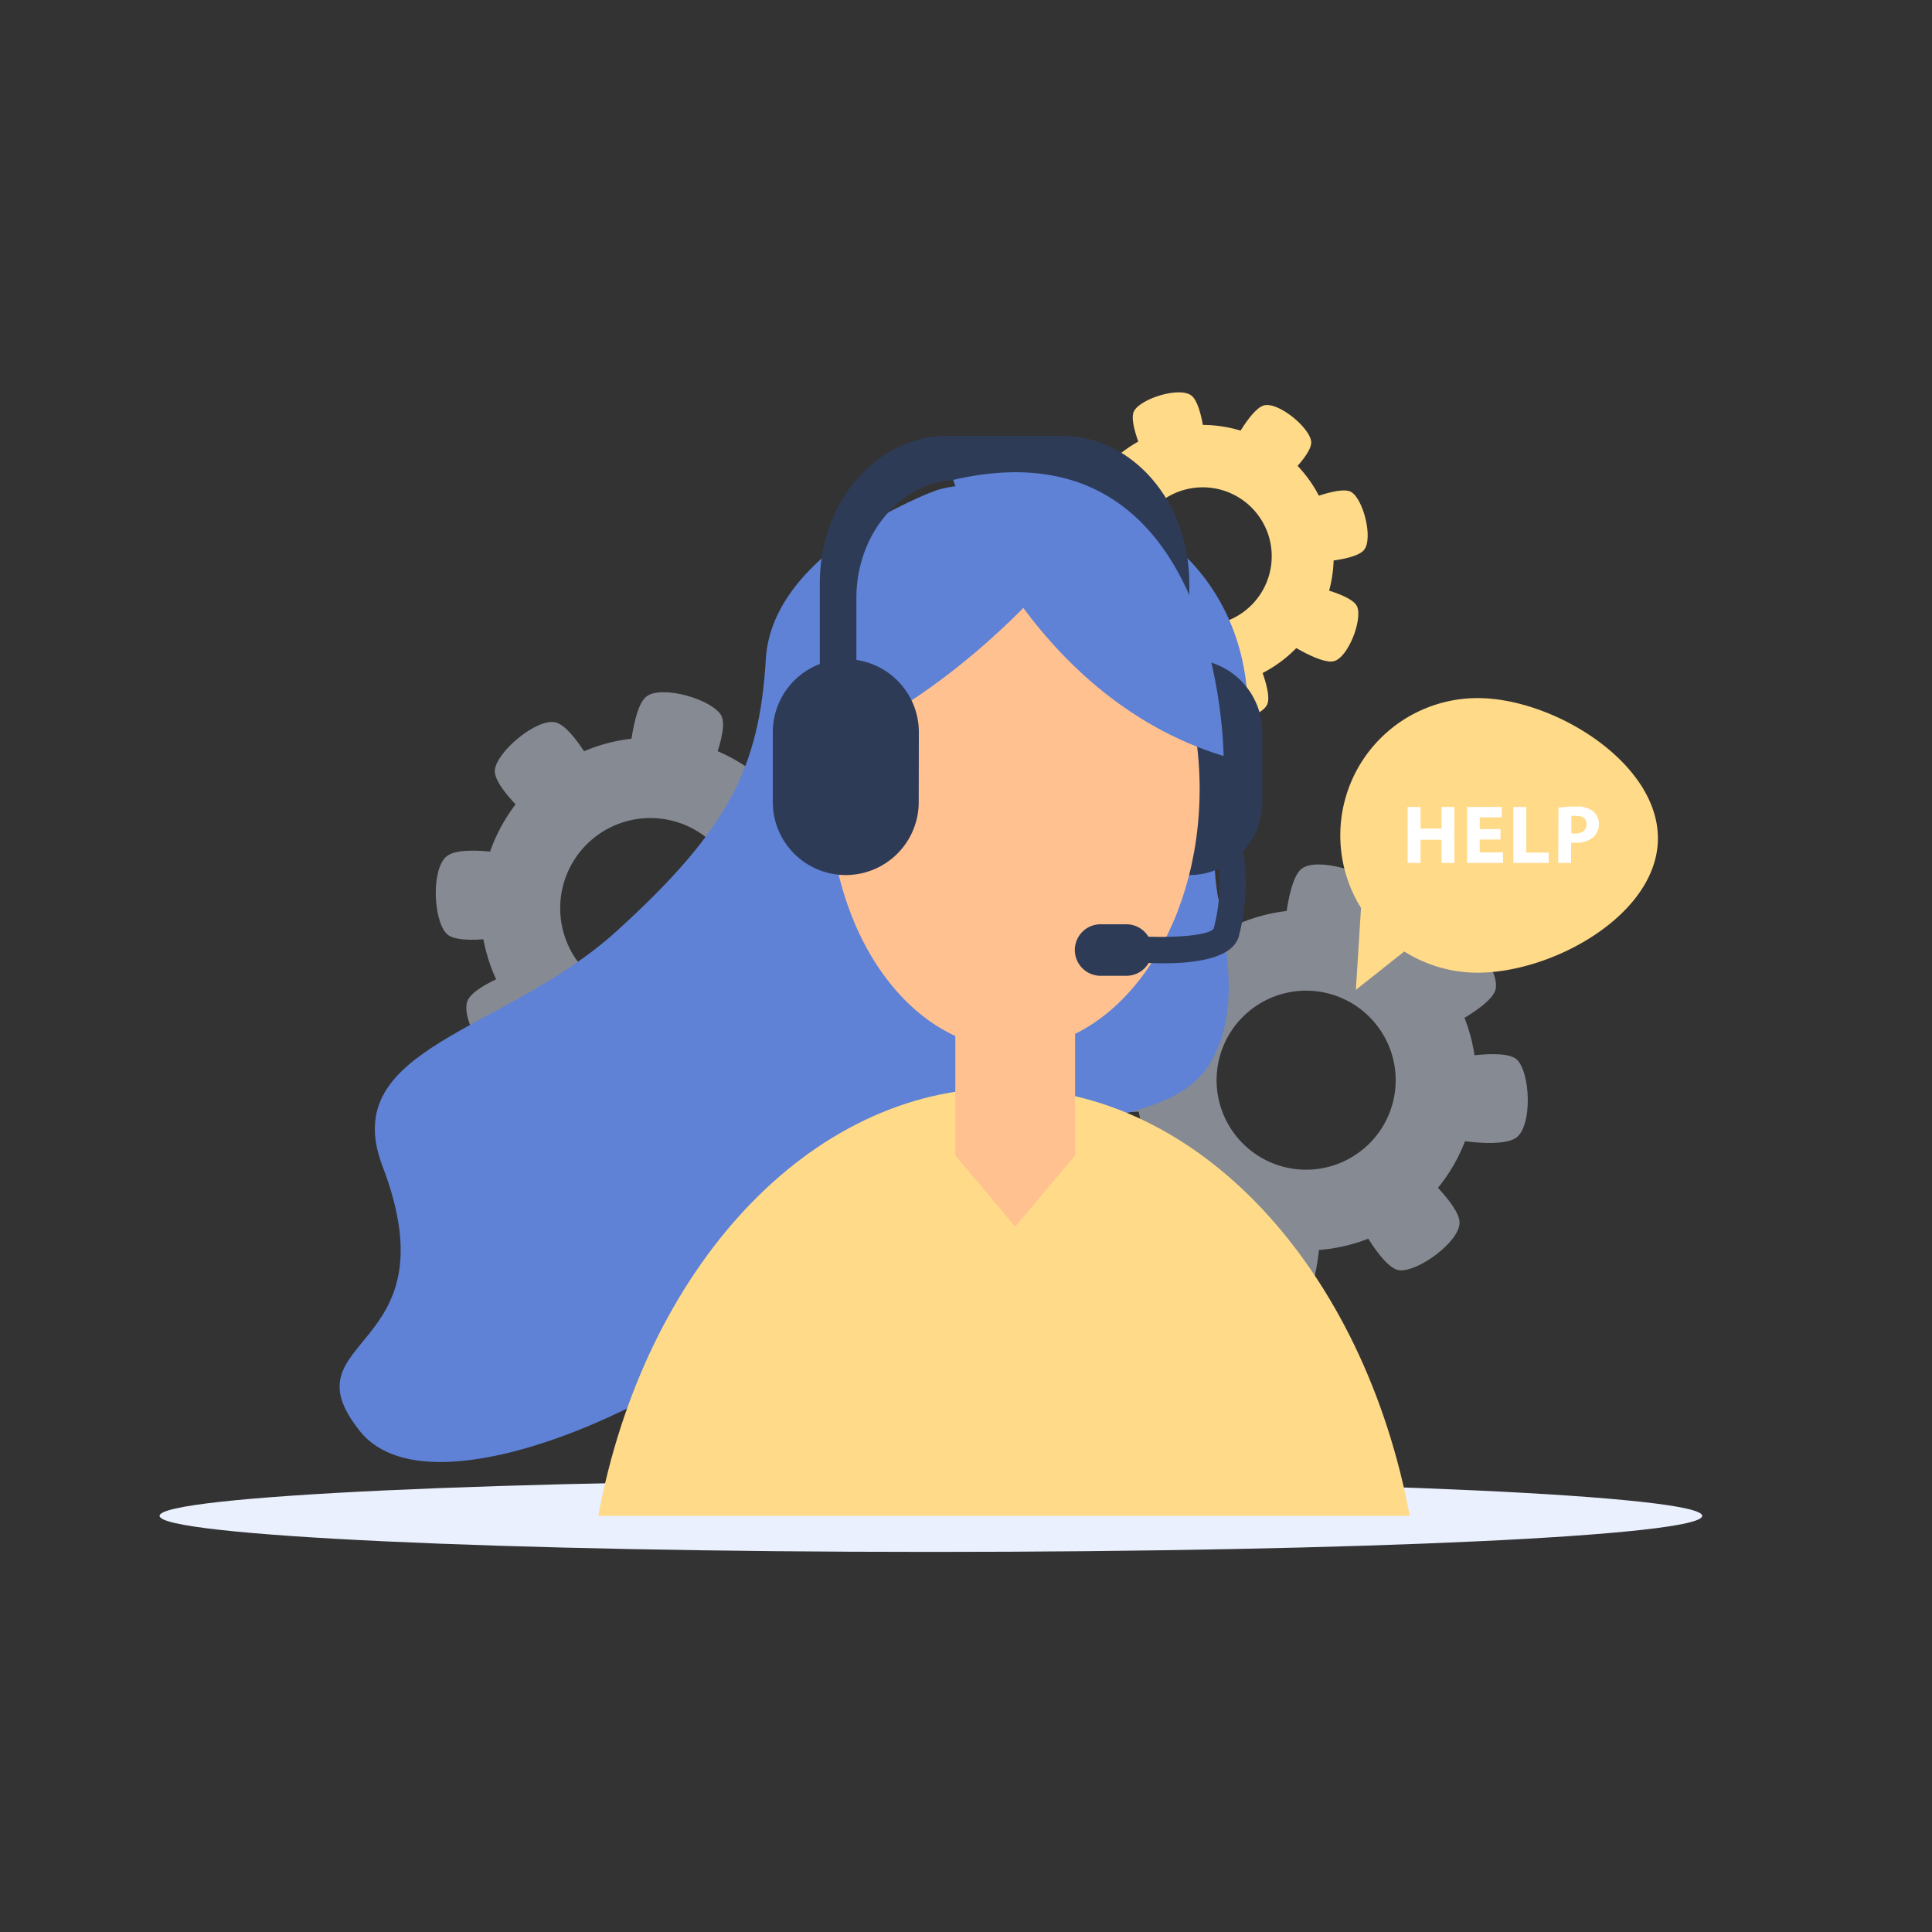 <svg id="Capa_1" data-name="Capa 1" xmlns="http://www.w3.org/2000/svg" viewBox="0 0 150 150"><rect x="0" y="0" width="150" height="150" fill="#333333" stroke="none"/><defs><style>.cls-1{opacity:0.5;}.cls-2{fill:#dae2f2;}.cls-3{fill:#ffda89;}.cls-4{fill:#eaf0fe;}.cls-5{fill:#5f82d6;}.cls-6{fill:#2e3b57;}.cls-7{fill:#ffc190;}.cls-8{fill:#fff;}</style></defs><title>Mesa de trabajo 1</title><g class="cls-1"><path class="cls-2" d="M42.35,60.1a13.23,13.23,0,1,0,18.58,2.21A13.24,13.24,0,0,0,42.35,60.1ZM54.84,76A7,7,0,1,1,56,66.19,7,7,0,0,1,54.84,76Z"/><path class="cls-2" d="M46.67,60.62,42,64.31s-3.75-3.11-3.58-4.54,3.23-4,4.69-3.69S46.67,60.62,46.67,60.62Z"/><path class="cls-2" d="M58.88,77l-4.69,3.69s2.14,4.37,3.58,4.54,4.66-2.2,4.68-3.69S58.88,77,58.88,77Z"/><path class="cls-2" d="M40.45,66.49l0,6s-4.75,1.06-5.78,0-1.2-5,0-6S40.45,66.49,40.45,66.49Z"/><path class="cls-2" d="M41.36,74.92l2.88,5.22s-3.68,3.18-5.06,2.78-3.44-3.84-2.88-5.22S41.36,74.92,41.36,74.92Z"/><path class="cls-2" d="M60.57,66.85,57.07,62s3.26-3.62,4.68-3.39,3.89,3.39,3.49,4.83S60.57,66.85,60.57,66.85Z"/><path class="cls-2" d="M48.8,59.67l5.78,1.45s2.15-4.36,1.4-5.6-4.59-2.35-5.78-1.45S48.8,59.67,48.8,59.67Z"/><path class="cls-2" d="M51.67,82.17l-5.78-1.45s-2.15,4.37-1.41,5.61,4.6,2.34,5.78,1.45S51.67,82.17,51.67,82.17Z"/><path class="cls-2" d="M61.13,75l-.05-6s4.74-1.06,5.77,0,1.2,5,.05,6S61.13,75,61.13,75Z"/></g><g class="cls-1"><path class="cls-2" d="M93.22,73.48a13.22,13.22,0,1,0,18.57,2.21A13.22,13.22,0,0,0,93.22,73.48ZM105.7,89.33a6.95,6.95,0,1,1,1.17-9.76A6.94,6.94,0,0,1,105.7,89.33Z"/><path class="cls-2" d="M97.53,74l-4.68,3.69s-3.74-3.1-3.57-4.54,3.23-4,4.68-3.69S97.53,74,97.53,74Z"/><path class="cls-2" d="M109.74,90.4l-4.68,3.69s2.14,4.36,3.57,4.53,4.67-2.19,4.69-3.68S109.74,90.4,109.74,90.4Z"/><path class="cls-2" d="M91.31,79.86l0,6s-4.74,1.06-5.77.05-1.2-5,0-6S91.31,79.86,91.31,79.86Z"/><path class="cls-2" d="M92.23,88.29l2.87,5.22S91.43,96.7,90,96.3s-3.44-3.85-2.87-5.23S92.23,88.29,92.23,88.29Z"/><path class="cls-2" d="M111.43,80.23l-3.49-4.83s3.25-3.62,4.68-3.39,3.88,3.4,3.49,4.83S111.43,80.23,111.43,80.23Z"/><path class="cls-2" d="M99.66,73.05l5.78,1.45s2.15-4.37,1.41-5.61-4.59-2.34-5.78-1.45S99.66,73.05,99.66,73.05Z"/><path class="cls-2" d="M102.53,95.55,96.75,94.1s-2.15,4.36-1.4,5.6,4.59,2.34,5.78,1.45S102.53,95.55,102.53,95.55Z"/><path class="cls-2" d="M112,88.33l0-6s4.75-1.06,5.78-.05,1.2,5,0,6S112,88.33,112,88.33Z"/></g><path class="cls-3" d="M90.74,33.33a10.2,10.2,0,1,0,12.47,7.26A10.2,10.2,0,0,0,90.74,33.33Zm4,15.05a5.36,5.36,0,1,1,3.82-6.56A5.37,5.37,0,0,1,94.72,48.38Z"/><path class="cls-3" d="M93.64,35,89.2,36.19s-1.7-3.34-1.14-4.3S91.58,30,92.5,30.71,93.64,35,93.64,35Z"/><path class="cls-3" d="M97.25,50.37,92.8,51.54s.18,3.75,1.14,4.31,4-.13,4.45-1.17S97.25,50.37,97.25,50.37Z"/><path class="cls-3" d="M87.44,37.26,85.65,41.5s-3.69-.71-4.1-1.74.68-3.92,1.79-4.23S87.44,37.26,87.44,37.26Z"/><path class="cls-3" d="M85.5,43.51l.44,4.57s-3.58,1.13-4.44.42-1.25-3.77-.43-4.57S85.5,43.51,85.5,43.51Z"/><path class="cls-3" d="M101.56,43.69l-1-4.49s3.41-1.56,4.35-1,1.71,3.59,1,4.49S101.56,43.69,101.56,43.69Z"/><path class="cls-3" d="M95.44,35l3.64,2.8s2.86-2.43,2.72-3.53-2.54-3.07-3.65-2.8S95.44,35,95.44,35Z"/><path class="cls-3" d="M90.57,51.8,86.92,49s-2.85,2.43-2.71,3.54,2.53,3.06,3.65,2.79S90.57,51.8,90.57,51.8Z"/><path class="cls-3" d="M99.48,49.6l1.79-4.23s3.68.7,4.1,1.73-.69,3.92-1.79,4.23S99.48,49.6,99.48,49.6Z"/><path class="cls-4" d="M132.16,117.69c0,1.55-26.81,2.8-59.89,2.8s-59.88-1.25-59.88-2.8,26.81-2.79,59.88-2.79S132.16,116.15,132.16,117.69Z"/><path class="cls-5" d="M72.46,38.16s-12.5,4.6-13,13S56.61,64.35,47.9,72.27s-21.72,9-18.21,18.25c5.63,14.69-7.72,13.12-1.75,20.59s28.57-4.44,31.18-9.32,15,.14,17.27-8.24S90.5,88.51,94,82.46s-.87-14,.63-17.33c5.49-12.23.43-23-9.52-26C76,36.47,72.46,38.16,72.46,38.16Z"/><path class="cls-6" d="M98,62.26a5.67,5.67,0,0,1-5.67,5.68h0a5.67,5.67,0,0,1-5.67-5.68V56.85a5.67,5.67,0,0,1,5.67-5.67h0A5.67,5.67,0,0,1,98,56.85Z"/><path class="cls-7" d="M64.37,61.54c0,11.08,6.47,20,14.42,19.88s14.37-9.14,14.35-20.21-6.47-20-14.42-19.88S64.35,50.47,64.37,61.54Z"/><path class="cls-7" d="M61.61,61.37c0,3.05,1.54,5.5,3.41,5.48s3.41-2.51,3.41-5.55S66.89,55.8,65,55.83,61.61,58.33,61.61,61.37Z"/><path class="cls-5" d="M80.08,46.54s-9,9.89-18.73,12.16c0,0,.62-16.23,14.42-18.37,0,0,16.59-.79,18.11,14.84C93.88,55.17,81,51.91,80.08,46.54Z"/><path class="cls-3" d="M77.94,84.47C62.76,84.47,50,98.6,46.45,117.69h63C105.88,98.6,93.13,84.47,77.94,84.47Z"/><polygon class="cls-7" points="83.47 89.71 78.82 95.23 74.17 89.71 74.17 79.24 83.47 79.24 83.47 89.71"/><path class="cls-6" d="M71.33,62.26a5.67,5.67,0,0,1-5.67,5.68h0A5.67,5.67,0,0,1,60,62.26V56.85a5.67,5.67,0,0,1,5.67-5.67h0a5.67,5.67,0,0,1,5.67,5.67Z"/><path class="cls-6" d="M82.45,33.84H73.54c-5.46,0-9.89,5.1-9.89,11.4v7h2.84V46.4c0-5,3.55-9.14,7.93-9.14h7.15c4.38,0,7.93,4.09,7.93,9.14v3l2.84,2.9v-7C92.34,38.94,87.91,33.84,82.45,33.84Z"/><path class="cls-6" d="M89.45,73.76a2,2,0,0,1-2,2h-2a2,2,0,0,1-2-2h0a2,2,0,0,1,2-2h2a2,2,0,0,1,2,2Z"/><path class="cls-6" d="M90.31,74.79a35.86,35.86,0,0,1-4-.25l.22-2c3.57.39,7.24.19,7.7-.44a14.21,14.21,0,0,0,0-7.2l1.93-.54a16.14,16.14,0,0,1,0,8.41C95.63,74.36,93,74.79,90.31,74.79Z"/><path class="cls-5" d="M74,37.26S79.64,54,95,58.7C95,58.7,94.86,32.42,74,37.26Z"/><path class="cls-3" d="M128.72,65.08c0,5.89-8.1,10.44-14,10.44a10.66,10.66,0,0,1,0-21.32C120.62,54.2,128.72,59.19,128.72,65.08Z"/><polygon class="cls-3" points="105.27 76.85 109.03 73.87 105.86 67.43 105.27 76.85"/><path class="cls-8" d="M110.29,62.65v1.68h1.63V62.65h1V67h-1V65.2h-1.63V67h-1V62.65Z"/><path class="cls-8" d="M116.5,65.18h-1.61v1h1.8V67H113.9V62.65h2.7v.81h-1.71v.91h1.61Z"/><path class="cls-8" d="M117.5,62.65h1V66.2h1.74V67H117.5Z"/><path class="cls-8" d="M121,62.71a8.27,8.27,0,0,1,1.34-.09,2.1,2.1,0,0,1,1.33.35,1.27,1.27,0,0,1,.47,1,1.4,1.4,0,0,1-.4,1,2,2,0,0,1-1.42.46l-.34,0V67h-1Zm1,2,.33,0c.52,0,.85-.26.85-.71s-.28-.65-.77-.65a1.65,1.65,0,0,0-.41,0Z"/></svg>
